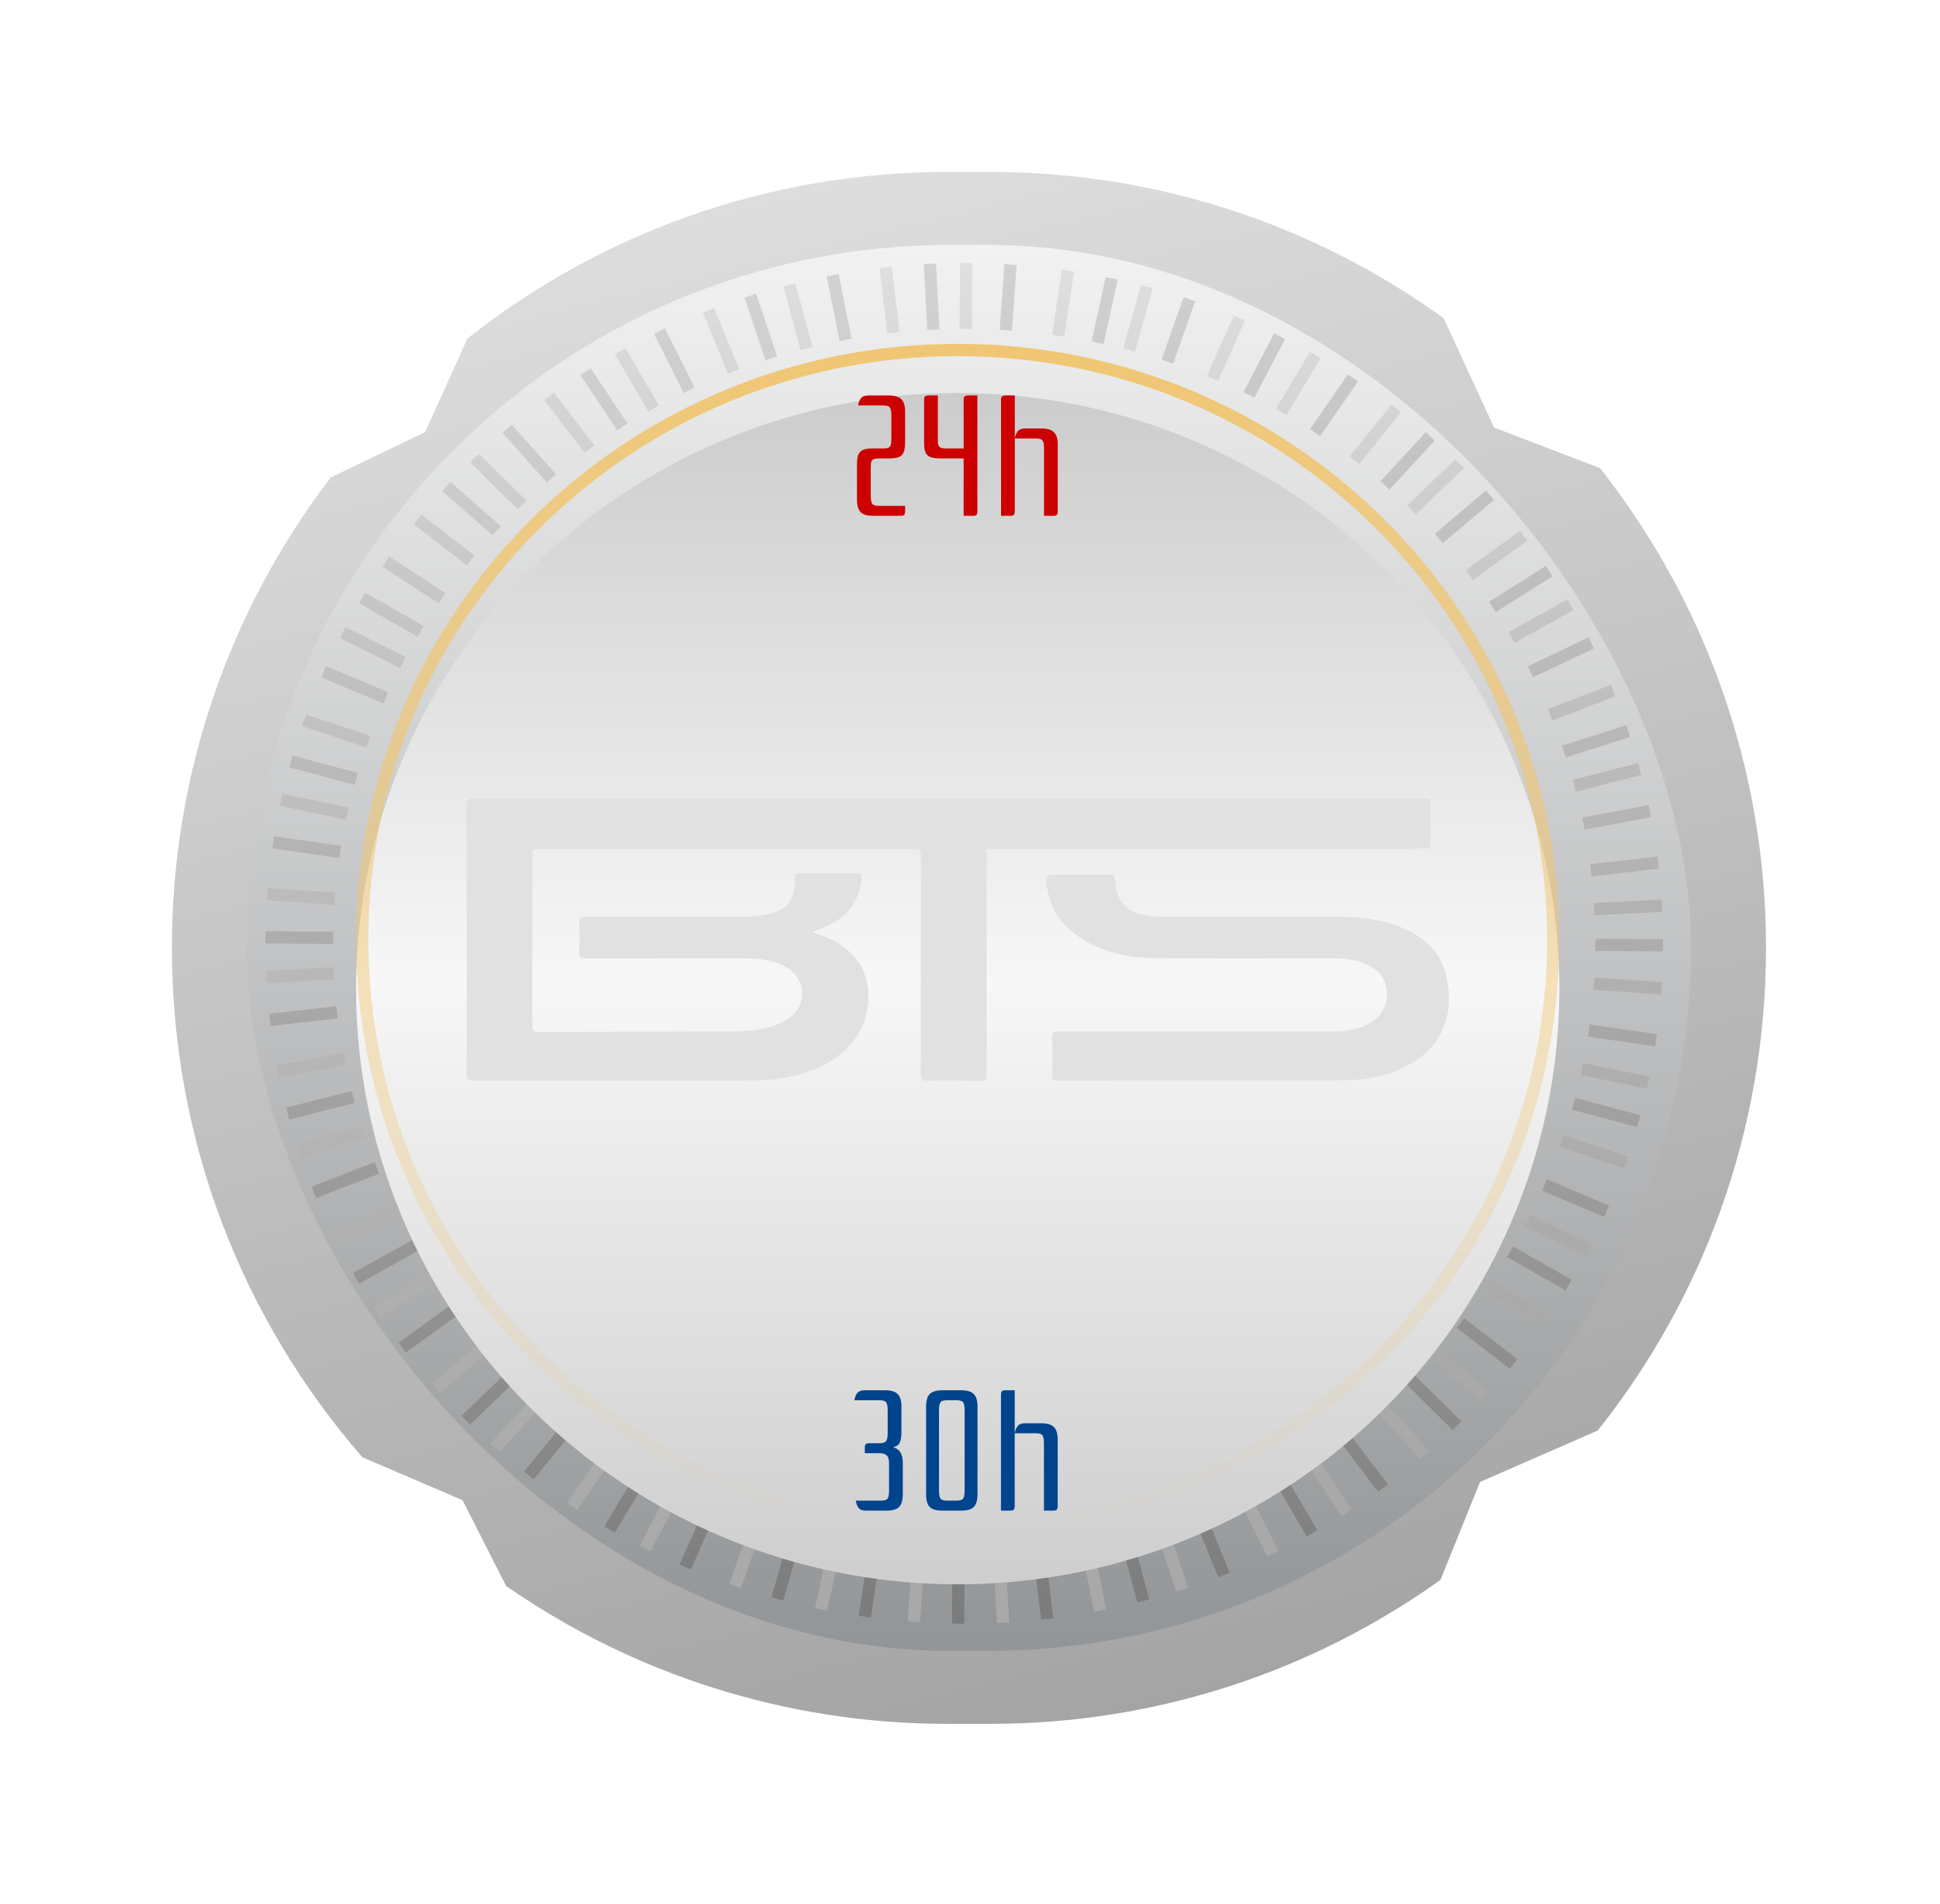 <svg width="158" height="155" viewBox="0 0 158 155" fill="none" xmlns="http://www.w3.org/2000/svg">
<g filter="url(#filter0_d_413_60107)">
<path fill-rule="evenodd" clip-rule="evenodd" d="M14 63.181C14 48.782 18.817 35.508 26.927 24.882L34.621 21.184L38.074 13.555C48.831 5.066 62.414 0 77.181 0H80.649C94.436 0 107.192 4.416 117.579 11.911L121.683 20.813L130.307 24.113C138.777 34.864 143.83 48.433 143.83 63.181C143.83 78.034 138.705 91.69 130.126 102.477L120.538 106.665L117.315 114.641C106.976 122.021 94.32 126.362 80.649 126.362H77.181C63.819 126.362 51.425 122.214 41.218 115.135L37.674 108.151L29.515 104.653C19.852 93.555 14 79.052 14 63.181Z" fill="url(#paint0_linear_413_60107)"/>
<rect x="20.11" y="5.946" width="117.611" height="114.469" rx="57.235" fill="url(#paint1_linear_413_60107)"/>
<path d="M78.032 118.201L78.064 112.834M21.622 62.322L27.136 62.353M129.933 62.927L135.447 62.957M78.654 12.783L78.685 7.416M37.937 101.632L41.858 97.859M38.645 23.297L42.522 27.114M114.793 98.266L118.67 102.083M114.963 27.518L118.885 23.745M28.996 90.083L33.787 87.426M50.511 14.595L53.241 19.258M104.129 106.192L106.859 110.856M123.107 37.898L127.898 35.241M23.431 76.675L28.766 75.316M64.288 9.179L65.684 14.371M91.721 111.162L93.117 116.354M128.213 49.975L133.547 48.615M63.32 116.187L64.777 111.012M23.691 48.002L29.009 49.421M128.151 75.871L133.469 77.289M91.953 14.518L93.41 9.342M49.644 110.536L52.428 105.904M29.497 34.691L34.257 37.401M122.987 87.924L127.746 90.634M104.337 19.544L107.122 14.911M55.805 113.594L57.992 108.668M26.355 40.688L31.417 42.816M125.788 82.491L130.85 84.619M98.755 16.817L100.941 11.89M25.566 83.078L30.692 81.099M57.709 11.257L59.742 16.246M97.649 109.248L99.682 114.237M126.246 44.205L131.372 42.225M21.981 69.044L27.458 68.424M72.128 7.768L72.765 13.099M84.649 112.481L85.286 117.812M129.568 56.858L135.045 56.237M22.25 54.586L27.706 55.367M86.983 8.03L86.181 13.339M71.231 112.329L70.43 117.639M129.412 69.916L134.867 70.697M43.075 106.139L46.497 101.93M34.015 28.298L38.339 31.629M118.945 93.724L123.268 97.055M110.296 23.478L113.718 19.27M32.761 95.73L37.185 92.527M44.71 18.259L48 22.566M109.347 102.85L112.637 107.157M119.673 32.819L124.098 29.616" stroke="url(#paint2_linear_413_60107)"/>
<path d="M74.421 118.058L74.803 112.705M21.768 58.808L27.269 59.179M129.822 66.101L135.322 66.472M81.915 12.891L82.296 7.537M35.487 99.047L39.646 95.523M41.301 20.913L44.921 24.961M112.408 100.435L116.028 104.483M117.191 29.839L121.35 26.316M27.317 86.968L32.272 84.613M53.711 12.962L56.131 17.784M101.249 107.686L103.669 112.508M124.641 40.701L129.596 38.345M22.638 73.244L28.05 72.216M67.813 8.407L68.868 13.675M88.541 111.879L89.596 117.147M128.949 53.069L134.361 52.042M59.87 115.14L61.662 110.065M24.766 44.645L29.981 46.389M127.199 78.909L132.413 80.653M95.074 15.444L96.866 10.368M46.59 108.656L49.671 104.205M31.429 31.719L36.002 34.718M121.259 90.619L125.832 93.618M107.106 21.225L110.187 16.774M52.539 112.088L55.042 107.306M27.902 37.51L32.815 39.946M124.41 85.37L129.323 87.806M101.713 18.158L104.216 13.377M24.351 79.765L29.595 78.107M61.112 10.075L62.816 15.179M94.582 110.335L96.286 115.439M127.363 47.189L132.607 45.531M21.688 65.539L27.195 65.258M75.729 7.483L76.017 12.843M81.397 112.759L81.686 118.118M129.853 60.022L135.359 59.741M22.899 51.126L28.293 52.242M90.537 8.662L89.391 13.912M68.017 111.778L66.871 117.028M128.846 73.044L134.239 74.16M40.321 103.861L44.01 99.873M36.355 25.618L40.453 29.209M116.847 96.158L120.945 99.749M112.796 25.519L116.486 21.531M30.706 92.836L35.331 89.913M47.682 16.26L50.685 20.761M106.674 104.673L109.677 109.174M121.545 35.421L126.17 32.498" stroke="url(#paint3_linear_413_60107)"/>
<g filter="url(#filter1_i_413_60107)">
<ellipse cx="78" cy="62.5" rx="49" ry="48.5" fill="url(#paint4_linear_413_60107)"/>
</g>
<path d="M126.5 62.5C126.5 89.005 104.791 110.5 78 110.5C51.209 110.5 29.5 89.005 29.5 62.5C29.5 35.995 51.209 14.5 78 14.5C104.791 14.5 126.5 35.995 126.5 62.5Z" stroke="url(#paint5_linear_413_60107)"/>
<g clip-path="url(#clip0_413_60107)">
<path d="M66.141 61.881C66.998 62.173 67.745 62.464 68.443 62.917C70.276 64.114 71.054 66.014 70.605 68.329C70.313 69.833 69.521 70.965 68.428 71.839C67.064 72.932 65.51 73.457 63.883 73.76C62.824 73.956 61.759 73.988 60.69 73.987C53.309 73.983 45.928 73.985 38.547 73.995C38.132 73.995 38 73.904 38.001 73.398C38.017 66.121 38.017 58.845 38.001 51.568C38.001 51.141 38.07 51 38.48 51.001C63.98 51.013 89.478 51.017 114.976 51.012C115.377 51.012 115.778 51.032 116.179 51.022C116.397 51.017 116.505 51.076 116.502 51.356C116.492 52.484 116.495 53.613 116.502 54.741C116.502 54.98 116.422 55.063 116.212 55.067C115.62 55.077 115.028 55.127 114.435 55.127C103.282 55.131 92.13 55.132 80.977 55.132C80.238 55.132 80.347 55.046 80.347 55.864C80.343 61.742 80.345 67.621 80.351 73.499C80.351 73.867 80.31 74.005 79.926 74C78.471 73.962 77.015 73.966 75.559 74C75.123 74.009 74.982 73.899 74.984 73.368C75.004 67.503 74.997 61.645 74.997 55.783C74.997 55.139 74.997 55.135 74.413 55.135C64.226 55.135 54.038 55.132 43.85 55.126C43.469 55.126 43.347 55.218 43.348 55.678C43.364 60.277 43.366 64.875 43.354 69.474C43.354 69.817 43.369 70.024 43.77 70.022C49.19 70.001 54.611 70.022 60.03 69.979C61.412 69.969 62.793 69.771 64.053 69.04C65.408 68.255 65.736 66.591 64.783 65.392C64.406 64.919 63.914 64.642 63.387 64.442C62.472 64.094 61.526 64.032 60.573 64.032C56.295 64.032 52.017 64.025 47.739 64.043C47.306 64.043 47.129 63.952 47.166 63.412C47.208 62.705 47.208 61.996 47.166 61.289C47.138 60.783 47.266 60.631 47.728 60.633C51.813 60.653 55.897 60.656 59.98 60.641C60.884 60.641 61.787 60.63 62.681 60.41C64.196 60.039 64.809 59.191 64.739 57.447C64.726 57.154 64.828 57.108 65.039 57.109C66.643 57.109 68.247 57.124 69.852 57.105C70.201 57.099 70.204 57.291 70.172 57.572C70.009 58.975 69.405 60.062 68.358 60.832C67.707 61.311 66.976 61.582 66.141 61.881Z" fill="#E1E1E1"/>
<path d="M98.137 73.984C94.157 73.984 90.179 73.976 86.2 73.995C85.778 73.995 85.672 73.851 85.686 73.397C85.714 72.455 85.716 71.51 85.686 70.566C85.67 70.104 85.787 69.975 86.2 69.976C91.726 69.992 97.249 69.995 102.769 69.987C104.759 69.987 106.748 69.997 108.74 69.987C109.728 69.978 110.693 69.806 111.592 69.293C112.649 68.686 113.135 67.599 112.897 66.39C112.743 65.607 112.3 65.088 111.698 64.727C110.638 64.091 109.481 64.028 108.318 64.028C103.594 64.028 98.875 64.048 94.154 64.018C92.244 64.006 90.366 63.692 88.619 62.741C86.986 61.853 85.72 60.581 85.31 58.468C85.082 57.293 85.136 57.218 86.186 57.218C87.597 57.218 89.008 57.218 90.418 57.218C90.596 57.218 90.793 57.142 90.804 57.516C90.856 59.281 91.606 60.196 93.197 60.503C93.798 60.607 94.406 60.653 95.015 60.64C99.721 60.64 104.428 60.623 109.134 60.651C110.934 60.661 112.721 60.884 114.417 61.636C116.113 62.388 117.441 63.599 117.852 65.732C118.45 68.831 117.301 71.342 114.687 72.722C113.082 73.566 111.382 73.935 109.635 73.956C105.803 73.995 101.971 73.968 98.144 73.968L98.137 73.984Z" fill="#E1E1E1"/>
<path d="M73.98 79.286L78.468 73.319H79.998V79.286H81.223V80.537H79.998V82.422H78.697V80.537H73.98V79.286ZM78.697 79.286V74.894L75.396 79.286H78.697ZM78.938 113.185C79.255 113.172 79.481 113.088 79.617 112.931C79.752 112.77 79.82 112.525 79.82 112.195V111.598C79.82 111.251 79.744 110.997 79.591 110.836C79.439 110.676 79.192 110.595 78.849 110.595H76.481C76.138 110.595 75.891 110.676 75.739 110.836C75.586 110.997 75.51 111.251 75.51 111.598V112.195C75.51 112.525 75.578 112.77 75.713 112.931C75.853 113.088 76.079 113.172 76.392 113.185H78.938ZM78.976 117.146C79.323 117.146 79.573 117.066 79.725 116.905C79.877 116.744 79.953 116.492 79.953 116.149V115.445C79.953 115.098 79.877 114.846 79.725 114.689C79.573 114.533 79.323 114.455 78.976 114.455H76.354C76.007 114.455 75.757 114.533 75.605 114.689C75.453 114.846 75.377 115.098 75.377 115.445V116.149C75.377 116.492 75.453 116.744 75.605 116.905C75.757 117.066 76.007 117.146 76.354 117.146H78.976ZM76.316 118.422C74.839 118.422 74.101 117.686 74.101 116.213V115.756C74.101 115.189 74.202 114.734 74.406 114.391C74.609 114.048 74.903 113.82 75.288 113.706C74.945 113.545 74.683 113.299 74.501 112.969C74.323 112.635 74.234 112.212 74.234 111.7V111.535C74.234 110.058 74.97 109.319 76.443 109.319H78.887C80.36 109.319 81.096 110.058 81.096 111.535V111.7C81.096 112.212 81.005 112.635 80.823 112.969C80.645 113.299 80.385 113.545 80.042 113.706C80.427 113.82 80.721 114.048 80.924 114.391C81.128 114.734 81.229 115.189 81.229 115.756V116.213C81.229 117.686 80.493 118.422 79.02 118.422H76.316Z" fill="#E1E1E1"/>
</g>
<path d="M72.295 100.81C72.295 100.521 72.258 100.315 72.183 100.194C72.108 100.073 71.926 100.012 71.637 100.012H69.579C69.635 99.741 69.719 99.541 69.831 99.41C69.952 99.27 70.148 99.2 70.419 99.2H72.085C72.57 99.2 72.911 99.303 73.107 99.508C73.312 99.704 73.415 100.045 73.415 100.53V102.574C73.415 102.957 73.373 103.246 73.289 103.442C73.205 103.638 73.028 103.769 72.757 103.834V103.848C73.27 103.979 73.527 104.403 73.527 105.122V107.67C73.527 108.155 73.424 108.501 73.219 108.706C73.023 108.902 72.682 109 72.197 109H70.531C70.26 109 70.064 108.935 69.943 108.804C69.831 108.664 69.747 108.459 69.691 108.188H71.749C72.038 108.188 72.22 108.127 72.295 108.006C72.37 107.885 72.407 107.679 72.407 107.39V105.122C72.407 104.833 72.346 104.627 72.225 104.506C72.104 104.385 71.898 104.324 71.609 104.324H70.433V103.89C70.433 103.741 70.456 103.643 70.503 103.596C70.559 103.54 70.662 103.512 70.811 103.512H71.693C71.945 103.503 72.108 103.437 72.183 103.316C72.258 103.185 72.295 102.985 72.295 102.714V100.81ZM76.475 107.39C76.475 107.679 76.513 107.885 76.587 108.006C76.662 108.127 76.844 108.188 77.133 108.188H77.903C78.193 108.188 78.375 108.127 78.449 108.006C78.524 107.885 78.561 107.679 78.561 107.39V100.81C78.561 100.521 78.524 100.315 78.449 100.194C78.375 100.073 78.193 100.012 77.903 100.012H77.133C76.844 100.012 76.662 100.073 76.587 100.194C76.513 100.315 76.475 100.521 76.475 100.81V107.39ZM75.425 100.53C75.425 100.045 75.523 99.704 75.719 99.508C75.925 99.303 76.27 99.2 76.755 99.2H78.281C78.767 99.2 79.107 99.303 79.303 99.508C79.509 99.704 79.611 100.045 79.611 100.53V107.67C79.611 108.155 79.509 108.501 79.303 108.706C79.107 108.902 78.767 109 78.281 109H76.755C76.27 109 75.925 108.902 75.719 108.706C75.523 108.501 75.425 108.155 75.425 107.67V100.53ZM86.142 108.622C86.142 108.771 86.114 108.874 86.058 108.93C86.011 108.977 85.913 109 85.764 109H85.022V103.498C85.022 103.209 84.984 103.003 84.91 102.882C84.835 102.761 84.653 102.7 84.364 102.7H82.642V108.622C82.642 108.771 82.614 108.874 82.558 108.93C82.511 108.977 82.413 109 82.264 109H81.522V99.578C81.522 99.429 81.545 99.331 81.592 99.284C81.648 99.228 81.75 99.2 81.9 99.2H82.642V102.7C82.698 102.429 82.782 102.229 82.894 102.098C83.015 101.958 83.211 101.888 83.482 101.888H84.812C85.297 101.888 85.638 101.991 85.834 102.196C86.039 102.392 86.142 102.733 86.142 103.218V108.622Z" fill="#00448E"/>
<path d="M73.716 21.994C73.716 22.265 73.693 22.489 73.646 22.666C73.609 22.834 73.539 22.969 73.436 23.072C73.333 23.165 73.198 23.231 73.03 23.268C72.862 23.305 72.647 23.324 72.386 23.324H71.574C71.434 23.324 71.317 23.338 71.224 23.366C71.14 23.385 71.075 23.422 71.028 23.478C70.981 23.534 70.949 23.613 70.93 23.716C70.921 23.819 70.916 23.954 70.916 24.122V26.39C70.916 26.679 70.953 26.885 71.028 27.006C71.103 27.127 71.285 27.188 71.574 27.188H73.716V27.622C73.716 27.771 73.688 27.874 73.632 27.93C73.585 27.977 73.487 28 73.338 28H71.126C70.641 28 70.295 27.902 70.09 27.706C69.894 27.501 69.796 27.155 69.796 26.67V23.842C69.796 23.571 69.815 23.352 69.852 23.184C69.899 23.007 69.973 22.871 70.076 22.778C70.179 22.675 70.314 22.605 70.482 22.568C70.65 22.531 70.865 22.512 71.126 22.512H71.938C72.078 22.512 72.19 22.503 72.274 22.484C72.367 22.456 72.437 22.414 72.484 22.358C72.531 22.302 72.559 22.223 72.568 22.12C72.587 22.017 72.596 21.882 72.596 21.714V19.81C72.596 19.521 72.559 19.315 72.484 19.194C72.409 19.073 72.227 19.012 71.938 19.012H69.88C69.936 18.741 70.02 18.541 70.132 18.41C70.253 18.27 70.449 18.2 70.72 18.2H72.386C72.871 18.2 73.212 18.303 73.408 18.508C73.613 18.704 73.716 19.045 73.716 19.53V21.994ZM79.601 27.622C79.601 27.771 79.573 27.874 79.517 27.93C79.47 27.977 79.372 28 79.223 28H78.481V23.324H76.591C76.329 23.324 76.115 23.305 75.947 23.268C75.779 23.231 75.644 23.165 75.541 23.072C75.438 22.969 75.364 22.834 75.317 22.666C75.279 22.489 75.261 22.265 75.261 21.994V18.578C75.261 18.429 75.284 18.331 75.331 18.284C75.387 18.228 75.49 18.2 75.639 18.2H76.381V21.714C76.381 21.882 76.385 22.017 76.395 22.12C76.413 22.223 76.446 22.302 76.493 22.358C76.54 22.414 76.605 22.456 76.689 22.484C76.782 22.503 76.899 22.512 77.039 22.512H78.481V18.578C78.481 18.429 78.504 18.331 78.551 18.284C78.607 18.228 78.71 18.2 78.859 18.2H79.601V27.622ZM86.148 27.622C86.148 27.771 86.121 27.874 86.064 27.93C86.018 27.977 85.92 28 85.77 28H85.028V22.498C85.028 22.209 84.991 22.003 84.916 21.882C84.842 21.761 84.66 21.7 84.371 21.7H82.648V27.622C82.648 27.771 82.621 27.874 82.564 27.93C82.518 27.977 82.42 28 82.27 28H81.528V18.578C81.528 18.429 81.552 18.331 81.599 18.284C81.654 18.228 81.757 18.2 81.906 18.2H82.648V21.7C82.704 21.429 82.788 21.229 82.9 21.098C83.022 20.958 83.218 20.888 83.489 20.888H84.819C85.304 20.888 85.644 20.991 85.841 21.196C86.046 21.392 86.148 21.733 86.148 22.218V27.622Z" fill="#CC0000"/>
</g>
<defs>
<filter id="filter0_d_413_60107" x="0" y="0" width="157.83" height="154.362" filterUnits="userSpaceOnUse" color-interpolation-filters="sRGB">
<feFlood flood-opacity="0" result="BackgroundImageFix"/>
<feColorMatrix in="SourceAlpha" type="matrix" values="0 0 0 0 0 0 0 0 0 0 0 0 0 0 0 0 0 0 127 0" result="hardAlpha"/>
<feOffset dy="14"/>
<feGaussianBlur stdDeviation="7"/>
<feComposite in2="hardAlpha" operator="out"/>
<feColorMatrix type="matrix" values="0 0 0 0 0 0 0 0 0 0 0 0 0 0 0 0 0 0 0.35 0"/>
<feBlend mode="normal" in2="BackgroundImageFix" result="effect1_dropShadow_413_60107"/>
<feBlend mode="normal" in="SourceGraphic" in2="effect1_dropShadow_413_60107" result="shape"/>
</filter>
<filter id="filter1_i_413_60107" x="29" y="14" width="98" height="101" filterUnits="userSpaceOnUse" color-interpolation-filters="sRGB">
<feFlood flood-opacity="0" result="BackgroundImageFix"/>
<feBlend mode="normal" in="SourceGraphic" in2="BackgroundImageFix" result="shape"/>
<feColorMatrix in="SourceAlpha" type="matrix" values="0 0 0 0 0 0 0 0 0 0 0 0 0 0 0 0 0 0 127 0" result="hardAlpha"/>
<feOffset dy="4"/>
<feGaussianBlur stdDeviation="2"/>
<feComposite in2="hardAlpha" operator="arithmetic" k2="-1" k3="1"/>
<feColorMatrix type="matrix" values="0 0 0 0 0 0 0 0 0 0 0 0 0 0 0 0 0 0 0.25 0"/>
<feBlend mode="normal" in2="shape" result="effect1_innerShadow_413_60107"/>
</filter>
<linearGradient id="paint0_linear_413_60107" x1="69" y1="-4.5" x2="101" y2="126" gradientUnits="userSpaceOnUse">
<stop stop-color="#DFDFDF"/>
<stop offset="1" stop-color="#A3A3A3"/>
</linearGradient>
<linearGradient id="paint1_linear_413_60107" x1="78.916" y1="5.946" x2="78.916" y2="120.416" gradientUnits="userSpaceOnUse">
<stop stop-color="#F2F2F2"/>
<stop offset="1" stop-color="#929597"/>
</linearGradient>
<linearGradient id="paint2_linear_413_60107" x1="78.86" y1="7.417" x2="78.241" y2="118.202" gradientUnits="userSpaceOnUse">
<stop stop-color="#DFDFDF"/>
<stop offset="1" stop-color="#7B7B7B"/>
</linearGradient>
<linearGradient id="paint3_linear_413_60107" x1="94.5" y1="111.5" x2="56.5" y2="16.5" gradientUnits="userSpaceOnUse">
<stop stop-color="#A9A9A9"/>
<stop offset="1" stop-color="#BABABA" stop-opacity="0.56"/>
</linearGradient>
<linearGradient id="paint4_linear_413_60107" x1="78" y1="14" x2="78" y2="111" gradientUnits="userSpaceOnUse">
<stop stop-color="#CCCCCC"/>
<stop offset="0.494" stop-color="#F7F7F7"/>
<stop offset="0.999" stop-color="#CECECE"/>
</linearGradient>
<linearGradient id="paint5_linear_413_60107" x1="78" y1="14" x2="78" y2="111" gradientUnits="userSpaceOnUse">
<stop stop-color="#F0C673"/>
<stop offset="1" stop-color="#F0C673" stop-opacity="0"/>
</linearGradient>
<clipPath id="clip0_413_60107">
<rect width="80" height="23" fill="white" transform="translate(38 51)"/>
</clipPath>
</defs>
</svg>
